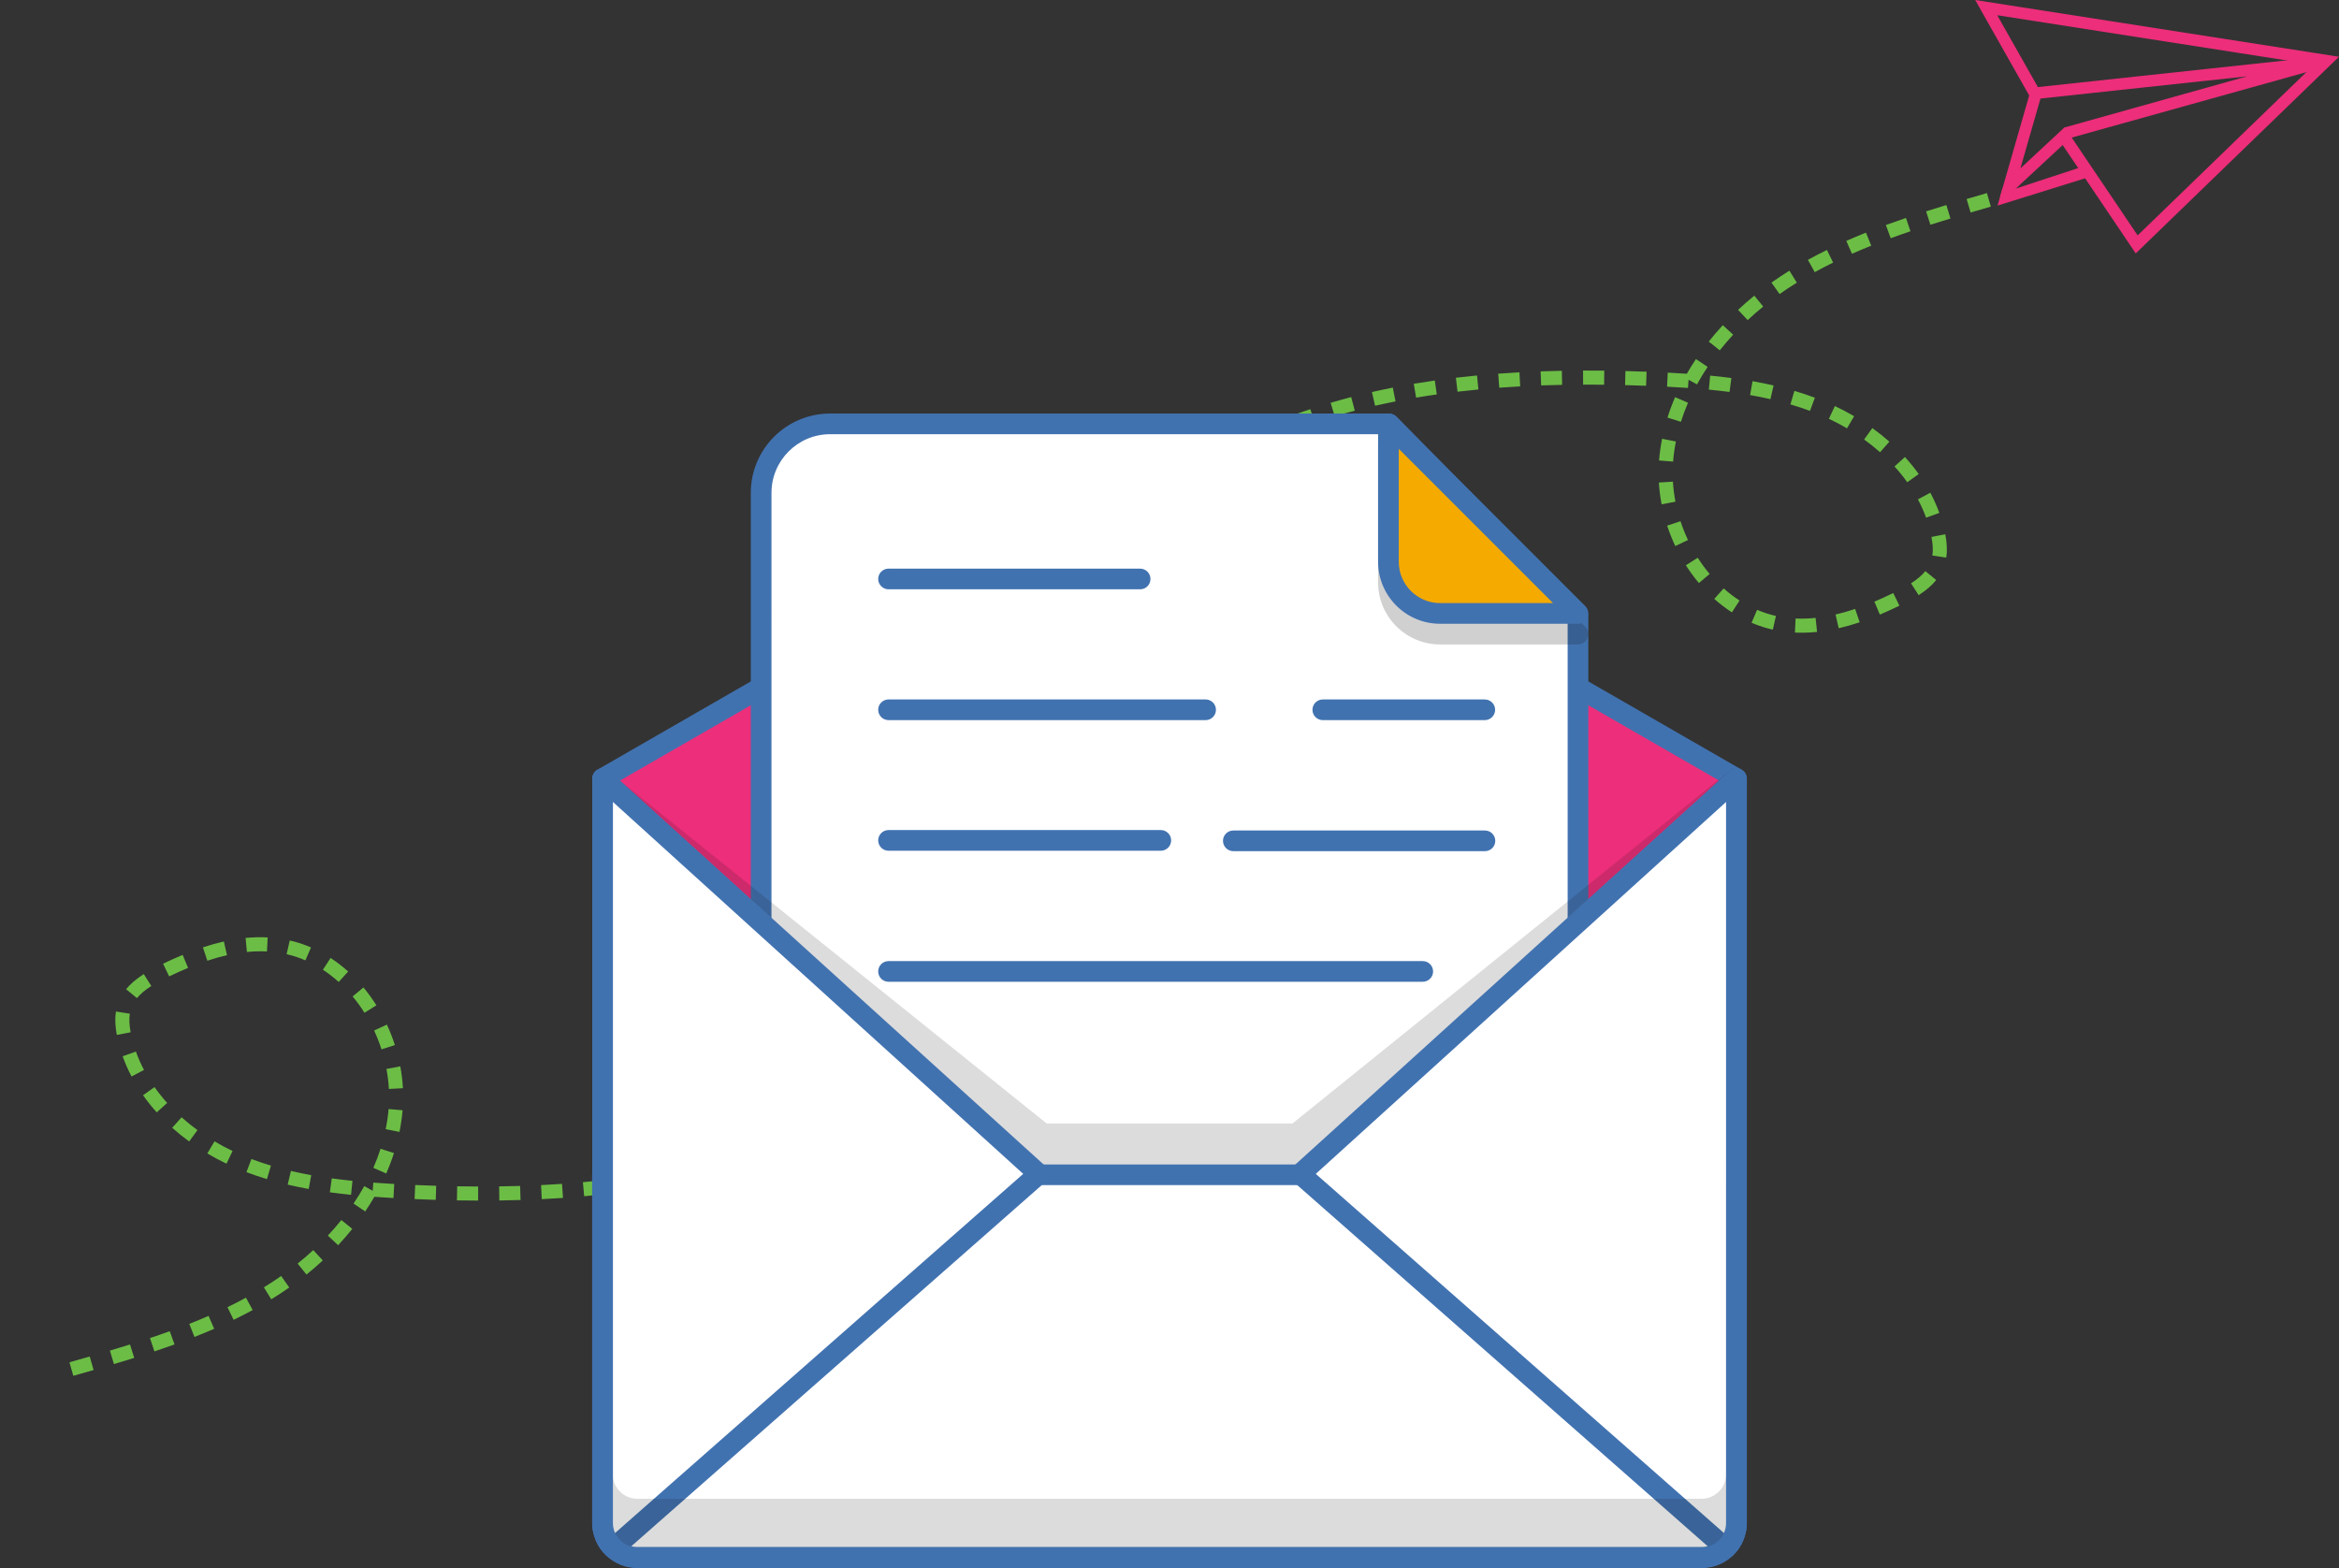 <?xml version="1.0" encoding="utf-8"?>
<!-- Generator: Adobe Illustrator 23.0.1, SVG Export Plug-In . SVG Version: 6.00 Build 0)  -->
<svg version="1.1" id="Layer_1" xmlns="http://www.w3.org/2000/svg" xmlns:xlink="http://www.w3.org/1999/xlink" x="0px" y="0px"
	 width="678.639px" height="454.989px" viewBox="0 0 678.639 454.989"
	 style="enable-background:new 0 0 678.639 454.989;" xml:space="preserve">
<rect x="0" y="0" width="678.639" height="454.989" fill="#333333" stroke="none"/>
<style type="text/css">
	.st0{fill:#6CBD45;}
	.st1{fill:#ED2E7A;}
	.st2{fill:#4172B0;}
	.st3{fill:#FFFFFF;}
	.st4{opacity:0.15;fill:#141414;enable-background:new    ;}
	.st5{opacity:0.2;fill:#141414;enable-background:new    ;}
	.st6{fill:#F5AA00;}
</style>
<g>
	<path class="st0" d="M344.849,140.404l-2.286-3.38c1.316-0.891,2.644-1.757,3.984-2.598
		l2.171,3.454C347.417,138.698,346.129,139.539,344.849,140.404z M512.848,182.314
		c-1.573-0.429-3.135-0.972-4.646-1.614l1.599-3.755
		c1.764,0.751,3.587,1.344,5.465,1.765l-0.896,3.982
		C513.859,182.576,513.352,182.451,512.848,182.314z M520.788,183.54l0.187-4.077
		c1.876,0.087,3.83,0.027,5.808-0.178l0.42,4.061
		C525.023,183.569,522.864,183.635,520.788,183.54z M502.502,177.673
		c-1.775-1.142-3.498-2.455-5.118-3.901l2.719-3.044
		c1.461,1.304,3.012,2.486,4.608,3.514L502.502,177.673z M353.886,134.786
		l-2.018-3.547c1.798-1.024,3.615-2.009,5.451-2.953l1.868,3.628
		C357.403,132.834,355.636,133.79,353.886,134.786z M533.484,182.286l-0.918-3.977
		c1.833-0.423,3.749-0.969,5.691-1.622l1.302,3.869
		C537.491,181.252,535.447,181.834,533.484,182.286z M492.92,169.172
		c-1.358-1.613-2.629-3.348-3.778-5.155l3.441-2.191
		c1.055,1.656,2.218,3.243,3.459,4.717L492.92,169.172z M364.61,129.263
		l-1.72-3.701c1.876-0.87,3.767-1.703,5.674-2.498l1.57,3.766
		C368.278,127.606,366.435,128.416,364.61,129.263z M545.423,178.327l-1.584-3.76
		c1.749-0.738,3.537-1.555,5.467-2.496l1.791,3.667
		C549.097,176.713,547.242,177.56,545.423,178.327z M486.064,158.429
		c-0.906-1.918-1.696-3.91-2.356-5.92l3.877-1.271
		c0.608,1.85,1.338,3.685,2.169,5.452L486.064,158.429z M375.755,124.61
		l-1.427-3.822c1.933-0.723,3.881-1.409,5.843-2.063l1.289,3.873
		C379.544,123.235,377.642,123.905,375.755,124.61z M556.679,172.691l-2.21-3.432
		c1.79-1.152,3.145-2.311,4.147-3.543l3.167,2.573
		C560.507,169.861,558.837,171.301,556.679,172.691z M387.239,120.787l-1.158-3.914
		c1.976-0.584,3.964-1.135,5.964-1.655l1.029,3.949
		C391.118,119.676,389.171,120.215,387.239,120.787z M482.108,146.339
		c-0.407-2.095-0.677-4.226-0.801-6.335l4.072-0.244
		c0.116,1.929,0.364,3.881,0.736,5.801L482.108,146.339z M398.961,117.731
		l-0.905-3.98c2.006-0.458,4.024-0.885,6.049-1.285l0.791,4.004
		C402.91,116.863,400.932,117.282,398.961,117.731z M560.662,161.184
		c0.23-1.521,0.143-3.285-0.265-5.39l4.007-0.778
		c0.499,2.571,0.596,4.789,0.292,6.781L560.662,161.184z M410.871,115.377
		l-0.682-4.024c2.026-0.343,4.062-0.659,6.103-0.951l0.579,4.04
		C414.863,114.727,412.862,115.038,410.871,115.377z M481.364,133.602
		c0.171-2.096,0.466-4.212,0.876-6.29l4.002,0.789
		c-0.379,1.927-0.652,3.889-0.809,5.831L481.364,133.602z M422.893,113.655
		l-0.48-4.052c2.04-0.243,4.086-0.461,6.138-0.656l0.387,4.062
		C426.919,113.202,424.903,113.416,422.893,113.655z M558.838,150.209
		c-0.651-1.799-1.449-3.588-2.373-5.318l3.6-1.923
		c1.015,1.902,1.893,3.87,2.612,5.852L558.838,150.209z M434.997,112.496
		l-0.302-4.07c2.049-0.152,4.1-0.283,6.152-0.396l0.222,4.075
		C439.043,112.216,437.02,112.347,434.997,112.496z M447.15,111.829l-0.147-4.079
		c2.048-0.074,4.102-0.13,6.154-0.168l0.076,4.081
		C451.206,111.701,449.177,111.756,447.15,111.829z M487.702,122.388l-3.894-1.22
		c0.619-1.982,1.362-3.979,2.206-5.933l3.748,1.618
		C488.975,118.678,488.281,120.541,487.702,122.388z M553.377,139.919
		c-1.117-1.565-2.362-3.103-3.695-4.57l3.018-2.746
		c1.444,1.586,2.788,3.249,3.998,4.943L553.377,139.919z M459.325,111.598
		l-0.014-4.082c2.052-0.006,4.102,0.003,6.151,0.027l-0.048,4.082
		C463.386,111.6,461.357,111.591,459.325,111.598z M471.503,111.739l0.101-4.08
		c2.053,0.052,4.1,0.118,6.142,0.195l-0.154,4.078
		C475.567,111.855,473.536,111.79,471.503,111.739z M545.477,131.21
		c-1.451-1.286-3.005-2.528-4.621-3.694l2.391-3.309
		c1.723,1.245,3.383,2.573,4.936,3.947L545.477,131.21z M483.68,112.2
		l0.204-4.077c1.844,0.093,3.69,0.198,5.536,0.321
		c0.821-1.432,1.707-2.861,2.641-4.26l3.393,2.269
		c-1.113,1.665-2.152,3.374-3.086,5.077l-2.451-1.344l-0.163,2.371
		C487.73,112.418,485.703,112.301,483.68,112.2z M535.889,124.28
		c-1.692-0.992-3.459-1.922-5.252-2.765l1.735-3.694
		c1.904,0.895,3.783,1.883,5.58,2.939L535.889,124.28z M495.804,113.05
		l0.386-4.062c2.057,0.196,4.11,0.423,6.154,0.691l-0.53,4.046
		C499.818,113.464,497.813,113.241,495.804,113.05z M507.777,114.63l0.705-4.019
		c2.097,0.368,4.151,0.78,6.103,1.228l-0.912,3.977
		C511.789,115.385,509.806,114.986,507.777,114.63z M525.145,119.219
		c-1.817-0.678-3.726-1.313-5.672-1.887l1.155-3.915
		c2.038,0.602,4.038,1.267,5.944,1.979L525.145,119.219z M498.97,101.646
		l-3.197-2.538c1.278-1.611,2.654-3.214,4.087-4.762l2.996,2.772
		C501.492,98.592,500.186,100.115,498.97,101.646z M507.069,92.882l-2.788-2.978
		c1.502-1.408,3.089-2.794,4.717-4.12l2.576,3.164
		C510.02,90.215,508.504,91.538,507.069,92.882z M516.335,85.322l-2.362-3.329
		c0.839-0.595,1.687-1.176,2.542-1.741c0.875-0.583,1.766-1.153,2.662-1.711
		l2.155,3.467c-0.862,0.536-1.717,1.083-2.562,1.645
		C517.95,84.197,517.139,84.753,516.335,85.322z M526.523,78.969l-1.974-3.572
		c1.759-0.971,3.614-1.938,5.514-2.874l1.801,3.662
		C530.024,77.092,528.226,78.029,526.523,78.969z M537.337,73.632l-1.649-3.734
		c1.887-0.833,3.791-1.631,5.708-2.401l1.518,3.789
		C541.04,72.036,539.181,72.818,537.337,73.632z M548.573,69.121l-1.403-3.832
		c1.931-0.707,3.872-1.389,5.821-2.05l1.312,3.865
		C552.385,67.754,550.472,68.424,548.573,69.121z M560.083,65.209l-1.239-3.889
		c1.953-0.622,3.913-1.229,5.877-1.822l1.181,3.906
		C563.96,63.993,562.019,64.592,560.083,65.209z M571.756,61.659l-1.154-3.915
		c1.962-0.578,3.924-1.148,5.884-1.717l1.14,3.92L571.756,61.659z"/>
	<path class="st0" d="M253.364,316.089l2.268,3.393c-1.321,0.883-2.654,1.743-3.998,2.576
		l-2.152-3.466C250.787,317.781,252.079,316.947,253.364,316.089z M85.596,273.262
		c1.57,0.437,3.129,0.989,4.637,1.639l-1.62,3.747
		c-1.76-0.761-3.58-1.363-5.456-1.795l0.918-3.977
		C84.586,272.994,85.093,273.122,85.596,273.262z M77.663,271.992l-0.21,4.076
		c-1.876-0.097-3.829-0.048-5.809,0.146l-0.398-4.063
		C73.428,271.939,75.587,271.886,77.663,271.992z M95.917,277.959
		c1.769,1.152,3.484,2.474,5.097,3.929l-2.736,3.029
		c-1.454-1.312-2.999-2.503-4.589-3.539L95.917,277.959z M244.296,321.657
		l1.998,3.558c-1.804,1.014-3.626,1.989-5.467,2.923l-1.848-3.638
		C240.768,323.591,242.541,322.644,244.296,321.657z M64.96,273.176l0.896,3.982
		c-1.835,0.413-3.755,0.948-5.699,1.591l-1.281-3.876
		C60.948,274.189,62.995,273.618,64.96,273.176z M105.452,286.512
		c1.349,1.621,2.611,3.362,3.75,5.176l-3.453,2.172
		c-1.046-1.662-2.2-3.255-3.433-4.736L105.452,286.512z M233.541,327.121
		l1.7,3.711c-1.881,0.86-3.776,1.682-5.688,2.467l-1.549-3.775
		C229.865,328.759,231.712,327.959,233.541,327.121z M53,277.07l1.564,3.768
		c-1.753,0.728-3.545,1.535-5.481,2.466l-1.771-3.677
		C49.317,278.664,51.177,277.827,53,277.07z M112.249,297.292
		c0.895,1.923,1.675,3.919,2.323,5.933l-3.884,1.25
		c-0.598-1.854-1.318-3.693-2.139-5.464L112.249,297.292z M222.372,331.714
		l1.406,3.83c-1.937,0.712-3.889,1.388-5.855,2.031l-1.268-3.88
		C218.575,333.068,220.481,332.408,222.372,331.714z M41.713,282.645l2.191,3.444
		c-1.796,1.142-3.158,2.293-4.167,3.52l-3.153-2.59
		C37.87,285.454,39.547,284.023,41.713,282.645z M210.867,335.474l1.137,3.92
		c-1.979,0.573-3.97,1.114-5.973,1.622l-1.007-3.955
		C206.982,336.564,208.932,336.035,210.867,335.474z M116.138,309.404
		c0.396,2.097,0.653,4.23,0.767,6.339l-4.074,0.221
		c-0.105-1.93-0.342-3.883-0.704-5.805L116.138,309.404z M199.128,338.466
		l0.883,3.985c-2.008,0.447-4.029,0.863-6.056,1.252l-0.769-4.009
		C195.174,339.312,197.155,338.904,199.128,338.466z M37.667,294.13
		c-0.238,1.52-0.161,3.284,0.236,5.391l-4.011,0.756
		c-0.485-2.574-0.57-4.792-0.255-6.782L37.667,294.13z M187.206,340.755
		l0.66,4.028c-2.028,0.332-4.065,0.637-6.108,0.918l-0.557-4.043
		C183.21,341.383,185.212,341.082,187.206,340.755z M116.813,322.144
		c-0.183,2.095-0.489,4.21-0.91,6.285l-3.998-0.81
		c0.39-1.925,0.674-3.885,0.84-5.826L116.813,322.144z M175.175,342.411
		l0.458,4.055c-2.042,0.231-4.089,0.439-6.142,0.622l-0.364-4.064
		C171.146,342.842,173.163,342.639,175.175,342.411z M39.431,305.114
		c0.641,1.803,1.429,3.596,2.344,5.331l-3.61,1.903
		c-1.005-1.908-1.872-3.881-2.58-5.866L39.431,305.114z M163.064,343.504
		l0.28,4.072c-2.049,0.141-4.101,0.261-6.154,0.362l-0.2-4.076
		C159.017,343.762,161.04,343.642,163.064,343.504z M150.908,344.104l0.125,4.08
		c-2.049,0.063-4.102,0.108-6.155,0.134l-0.054-4.081
		C146.852,344.21,148.88,344.167,150.908,344.104z M110.414,333.323l3.887,1.241
		c-0.63,1.979-1.384,3.971-2.238,5.921l-3.739-1.638
		C109.121,337.026,109.825,335.168,110.414,333.323z M44.836,315.434
		c1.109,1.571,2.345,3.115,3.67,4.59l-3.033,2.729
		c-1.435-1.594-2.771-3.265-3.971-4.965L44.836,315.434z M138.732,344.269
		l-0.009,4.082c-2.052-0.005-4.102-0.026-6.15-0.061l0.071-4.082
		C134.671,344.244,136.7,344.265,138.732,344.269z M126.554,344.061l-0.124,4.079
		c-2.053-0.063-4.099-0.141-6.141-0.229l0.177-4.077
		C122.492,343.923,124.522,343.999,126.554,344.061z M52.688,324.186
		c1.444,1.294,2.991,2.544,4.601,3.719l-2.409,3.296
		c-1.716-1.254-3.369-2.591-4.915-3.974L52.688,324.186z M114.381,343.534
		l-0.226,4.076c-1.843-0.104-3.689-0.218-5.534-0.351
		c-0.829,1.427-1.722,2.852-2.664,4.246l-3.381-2.287
		c1.123-1.659,2.17-3.362,3.113-5.06l2.444,1.357l0.176-2.37
		C110.332,343.293,112.358,343.422,114.381,343.534z M62.238,331.168
		c1.687,1.001,3.448,1.941,5.236,2.793l-1.755,3.684
		c-1.9-0.905-3.773-1.904-5.564-2.969L62.238,331.168z M102.261,342.617
		l-0.408,4.06c-2.056-0.207-4.108-0.446-6.15-0.725l0.552-4.043
		C98.25,342.182,100.253,342.416,102.261,342.617z M90.297,340.972l-0.727,4.015
		c-2.095-0.379-4.147-0.803-6.096-1.262l0.933-3.972
		C86.289,340.195,88.27,340.605,90.297,340.972z M72.954,336.288
		c1.813,0.688,3.719,1.334,5.662,1.918l-1.176,3.909
		c-2.035-0.613-4.031-1.289-5.933-2.012L72.954,336.288z M99.033,354.004
		l3.183,2.555c-1.287,1.604-2.671,3.199-4.113,4.74l-2.981-2.789
		C96.494,357.044,97.809,355.528,99.033,354.004z M90.886,362.724l2.772,2.993
		c-1.51,1.4-3.104,2.777-4.74,4.094l-2.559-3.178
		C87.92,365.375,89.444,364.059,90.886,362.724z M81.579,370.233l2.344,3.342
		c-0.842,0.59-1.693,1.167-2.552,1.727c-0.878,0.578-1.772,1.144-2.672,1.696
		l-2.136-3.478c0.865-0.531,1.723-1.074,2.571-1.63
		C79.957,371.349,80.772,370.798,81.579,370.233z M71.356,376.53l1.954,3.583
		c-1.765,0.962-3.625,1.919-5.53,2.844l-1.781-3.671
		C67.845,378.388,69.648,377.461,71.356,376.53z M60.513,381.808l1.629,3.743
		c-1.891,0.823-3.8,1.611-5.721,2.37l-1.498-3.797
		C56.802,383.383,58.664,382.612,60.513,381.808z M49.253,386.257l1.382,3.84
		c-1.935,0.696-3.879,1.368-5.832,2.018l-1.29-3.872
		C45.434,387.603,47.35,386.944,49.253,386.257z M37.721,390.106l1.218,3.896
		c-1.957,0.612-3.919,1.207-5.887,1.79l-1.159-3.912
		C33.838,391.301,35.782,390.713,37.721,390.106z M26.029,393.592l1.132,3.922
		c-1.965,0.567-3.93,1.127-5.893,1.685l-1.118-3.926L26.029,393.592z"/>
	<g id="XMLID_41_">
		<path id="XMLID_39_" class="st1" d="M671.91,15.417L580,1.082l-6.902-1.082l3.425,6.096
			l12.229,21.604l-5.816,20.233l-1.922,6.693l-1.445,5.017l1.69-1.569
			l5.302-4.933l1.947-1.799l9.954-9.254l4.511,6.68l2.004,2.971l12.438,18.454
			l2.25,3.347l2.904-2.817l51.173-49.518l4.896-4.731L671.91,15.417z
			 M620.22,68.298l-19.152-28.404l-2-2.947l-0.01,0.027l-0.06-0.017
			l-12.797,11.905l5.758-20.043l0.446-1.551l-1.017-1.803l-11.908-21.045
			l84.653,13.218l7.26,1.14l-2.49,2.408L620.22,68.298z"/>
		<polygon id="XMLID_43_" class="st1" points="599.902,40.252 599.002,36.987 652.001,22.143 
			591.063,28.696 590.7,25.327 672.378,16.546 673.01,19.863 		"/>
		<polygon id="XMLID_110_" class="st1" points="606.774,51.268 604.978,51.739 579.572,59.645 
			580.596,58.253 580.293,57.135 581.015,54.626 584.874,54.711 602.974,48.769 
			605.889,47.995 		"/>
	</g>
</g>
<g>
	<g>
		<g>
			<path class="st1" d="M503.839,225.929v215.94c0,2.89-1.21,5.5-3.15,7.34
				c-1.82,1.73-4.27,2.78-6.97,2.78H184.959c-2.7,0-5.15-1.05-6.97-2.78
				c-1.94-1.84-3.15-4.45-3.15-7.34V225.929l164.5-94.69L503.839,225.929z"/>
			<path class="st2" d="M493.719,454.989H184.96c-3.382,0-6.591-1.28-9.037-3.605
				c-2.594-2.461-4.083-5.929-4.083-9.515V225.929c0-1.073,0.573-2.064,1.504-2.6
				l164.5-94.69c0.927-0.533,2.066-0.533,2.993,0l164.5,94.69
				c0.93,0.536,1.503,1.527,1.503,2.6v215.94c0,3.586-1.489,7.055-4.086,9.517
				C500.311,453.708,497.102,454.989,493.719,454.989z M177.839,227.664v214.205
				c0,1.976,0.787,3.809,2.214,5.163c1.329,1.263,3.07,1.957,4.906,1.957h308.76
				c1.836,0,3.577-0.694,4.902-1.954c1.432-1.357,2.218-3.19,2.218-5.166V227.664
				L339.339,134.7L177.839,227.664z"/>
		</g>
		<g>
			<path class="st3" d="M457.839,340.989h-237V142.989c0-11.046,8.954-20,20-20h162.227
				l54.773,55.769V340.989z"/>
			<path class="st2" d="M457.839,343.989h-237c-1.657,0-3-1.343-3-3V142.989
				c0-12.682,10.318-23,23-23h162.228c0.805,0,1.576,0.324,2.141,0.898
				l54.772,55.769c0.551,0.561,0.859,1.316,0.859,2.102V340.989
				C460.839,342.645,459.497,343.989,457.839,343.989z M223.839,337.989h231V179.985
				l-53.031-53.996H240.839c-9.374,0-17,7.626-17,17V337.989z"/>
		</g>
		<path class="st4" d="M502.799,222.864L374.984,325.989h-71.289L177.799,224.864
			c-1.733-1.571-2.96,208.005-2.96,208.005c0,4.132,1.717,8.13,4.704,10.963
			c2.819,2.681,6.518,4.157,10.416,4.157l298.76-1c3.898,0,7.597-1.477,10.41-4.152
			c2.993-2.838,4.71-6.836,4.71-10.968
			C503.839,431.869,505.253,220.639,502.799,222.864z"/>
		<g>
			<path class="st3" d="M503.799,340.864v100.88c0,2.89-1.21,5.5-3.15,7.34
				c-1.82,1.73-4.27,2.78-6.97,2.78H184.919c-2.7,0-5.15-1.05-6.97-2.78
				c-1.94-1.84-3.15-4.45-3.15-7.34V340.864H503.799z"/>
			<path class="st2" d="M493.679,454.864H184.92c-3.382,0-6.591-1.28-9.037-3.605
				c-2.594-2.461-4.083-5.929-4.083-9.515V340.864c0-1.657,1.343-3,3-3h329
				c1.657,0,3,1.343,3,3v100.88c0,3.586-1.489,7.055-4.086,9.517
				C500.271,453.583,497.062,454.864,493.679,454.864z M177.799,343.864v97.88
				c0,1.976,0.787,3.809,2.214,5.163c1.329,1.263,3.07,1.957,4.906,1.957h308.76
				c1.836,0,3.577-0.694,4.902-1.954c1.432-1.357,2.218-3.19,2.218-5.166V343.864
				H177.799z"/>
		</g>
		<g>
			<path class="st3" d="M301.38,340.639L177.99,449.209
				c-1.94-1.84-3.15-4.45-3.15-7.34V225.929L301.38,340.639z"/>
			<path class="st3" d="M377.259,340.639l123.39,108.57
				c1.94-1.84,3.15-4.45,3.15-7.34V225.929L377.259,340.639z"/>
			<path class="st2" d="M177.99,452.208c-0.744,0-1.487-0.275-2.065-0.823
				c-2.596-2.463-4.086-5.931-4.086-9.517V225.929c0-1.187,0.7-2.262,1.784-2.743
				c1.086-0.48,2.352-0.277,3.23,0.52L303.394,338.416
				c0.633,0.574,0.992,1.391,0.985,2.245c-0.006,0.854-0.377,1.666-1.018,2.23
				l-123.39,108.569C179.403,451.96,178.696,452.208,177.99,452.208z M177.839,232.697
				v209.171c0,1.031,0.214,2.023,0.622,2.929l118.415-104.192L177.839,232.697z"/>
			<path class="st2" d="M500.649,452.208c-0.707,0-1.414-0.248-1.981-0.748l-123.39-108.569
				c-0.641-0.564-1.012-1.376-1.018-2.23c-0.006-0.854,0.352-1.671,0.985-2.245
				l126.54-114.71c0.878-0.797,2.143-1.001,3.23-0.52
				c1.085,0.481,1.784,1.556,1.784,2.743v215.94c0,3.586-1.489,7.055-4.086,9.517
				C502.135,451.933,501.392,452.208,500.649,452.208z M381.763,340.605l118.415,104.192
				c0.408-0.905,0.622-1.897,0.622-2.929V232.697L381.763,340.605z"/>
			<path class="st4" d="M500.799,343.989v83.755c0,1.975-0.786,3.809-2.218,5.166
				c-1.325,1.26-3.066,1.954-4.902,1.954H184.92c-1.836,0-3.577-0.694-4.905-1.957
				c-1.244-1.18-2-2.723-2.175-4.407v13.369c0,1.975,0.786,3.809,2.215,5.163
				c1.328,1.263,3.069,1.957,4.905,1.957h308.76c1.836,0,3.577-0.694,4.902-1.954
				c1.432-1.357,2.218-3.191,2.218-5.166V343.989H500.799z"/>
		</g>
	</g>
	<path class="st5" d="M459.961,181.868l-55-55c-0.855-0.858-2.147-1.115-3.27-0.65
		c-1.121,0.464-1.852,1.558-1.852,2.771v40c0,9.925,8.075,18,18,18h40
		c1.214,0,2.308-0.731,2.771-1.852C461.076,184.016,460.819,182.726,459.961,181.868z"/>
	<g>
		<path class="st6" d="M457.839,177.989h-40c-8.284,0-15-6.716-15-15v-40L457.839,177.989z"/>
		<path class="st2" d="M457.839,180.989h-40c-9.925,0-18-8.075-18-18v-40
			c0-1.213,0.73-2.307,1.852-2.771c1.122-0.465,2.414-0.208,3.27,0.65l55,55
			c0.858,0.858,1.115,2.148,0.65,3.269
			C460.147,180.258,459.053,180.989,457.839,180.989z M405.839,130.231v32.757
			c0,6.617,5.383,12,12,12h32.758L405.839,130.231z"/>
	</g>
	<path class="st2" d="M330.799,170.989h-73c-1.657,0-3-1.343-3-3s1.343-3,3-3h73c1.657,0,3,1.343,3,3
		S332.456,170.989,330.799,170.989z"/>
	<g>
		<path class="st2" d="M349.799,208.947h-92c-1.657,0-3-1.343-3-3c0-1.657,1.343-3,3-3h92
			c1.657,0,3,1.343,3,3C352.799,207.604,351.456,208.947,349.799,208.947z"/>
		<path class="st2" d="M430.799,208.947h-47c-1.657,0-3-1.343-3-3c0-1.657,1.343-3,3-3h47
			c1.657,0,3,1.343,3,3C433.799,207.604,432.457,208.947,430.799,208.947z"/>
	</g>
	<path class="st2" d="M412.799,284.864h-155c-1.657,0-3-1.343-3-3s1.343-3,3-3h155c1.657,0,3,1.343,3,3
		S414.457,284.864,412.799,284.864z"/>
	<g>
		<path class="st2" d="M430.839,246.968H357.839c-1.657,0-3-1.343-3-3s1.343-3,3-3h73
			c1.657,0,3,1.343,3,3S432.497,246.968,430.839,246.968z"/>
		<path class="st2" d="M336.799,246.843h-79c-1.657,0-3-1.343-3-3s1.343-3,3-3h79c1.657,0,3,1.343,3,3
			S338.456,246.843,336.799,246.843z"/>
	</g>
</g>
</svg>
